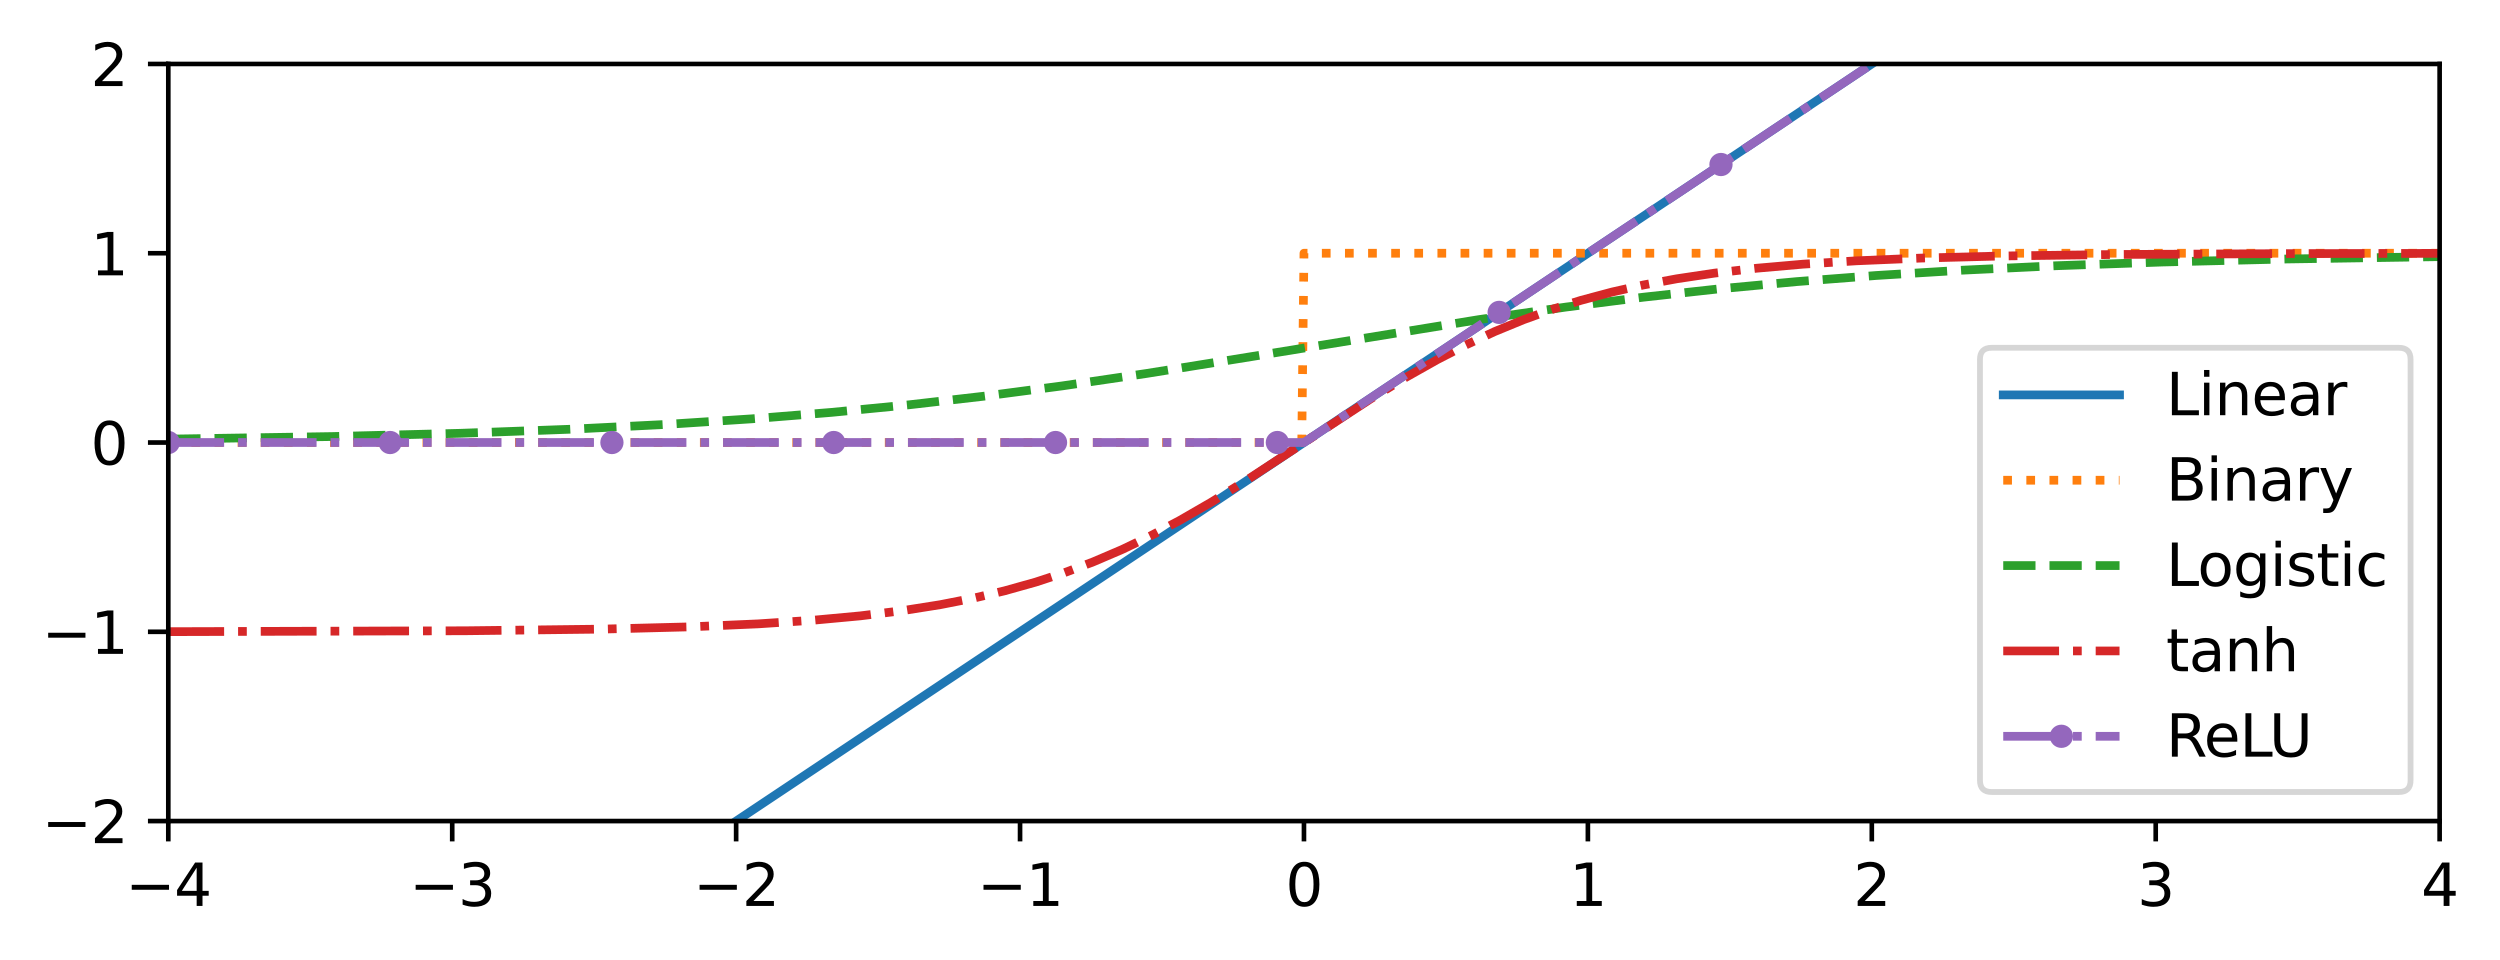 <?xml version="1.0" encoding="utf-8" standalone="no"?>
<!DOCTYPE svg PUBLIC "-//W3C//DTD SVG 1.1//EN"
  "http://www.w3.org/Graphics/SVG/1.1/DTD/svg11.dtd">
<svg xmlns:xlink="http://www.w3.org/1999/xlink" width="429.923pt" height="165.077pt" viewBox="0 0 429.923 165.077" xmlns="http://www.w3.org/2000/svg" version="1.1">
 <defs>
  <style type="text/css">*{stroke-linejoin: round; stroke-linecap: butt}</style>
 </defs>
 <g id="figure_1">
  <g id="patch_1">
   <path d="M 0 165.077 
L 429.923 165.077 
L 429.923 0 
L 0 0 
z
" style="fill: #ffffff"/>
  </g>
  <g id="axes_1">
   <g id="patch_2">
    <path d="M 28.942 141.199 
L 419.542 141.199 
L 419.542 10.999 
L 28.942 10.999 
z
" style="fill: #ffffff"/>
   </g>
   <g id="matplotlib.axis_1">
    <g id="xtick_1">
     <g id="line2d_1">
      <defs>
       <path id="m129ea831bd" d="M 0 0 
L 0 3.5 
" style="stroke: #000000; stroke-width: 0.8"/>
      </defs>
      <g>
       <use xlink:href="#m129ea831bd" x="28.942" y="141.199" style="stroke: #000000; stroke-width: 0.8"/>
      </g>
     </g>
     <g id="text_1">
      <!-- −4 -->
      <g transform="translate(21.571 155.798) scale(0.1 -0.1)">
       <defs>
        <path id="DejaVuSans-2212" d="M 678 2272 
L 4684 2272 
L 4684 1741 
L 678 1741 
L 678 2272 
z
" transform="scale(0.016)"/>
        <path id="DejaVuSans-34" d="M 2419 4116 
L 825 1625 
L 2419 1625 
L 2419 4116 
z
M 2253 4666 
L 3047 4666 
L 3047 1625 
L 3713 1625 
L 3713 1100 
L 3047 1100 
L 3047 0 
L 2419 0 
L 2419 1100 
L 313 1100 
L 313 1709 
L 2253 4666 
z
" transform="scale(0.016)"/>
       </defs>
       <use xlink:href="#DejaVuSans-2212"/>
       <use xlink:href="#DejaVuSans-34" transform="translate(83.789 0)"/>
      </g>
     </g>
    </g>
    <g id="xtick_2">
     <g id="line2d_2">
      <g>
       <use xlink:href="#m129ea831bd" x="77.767" y="141.199" style="stroke: #000000; stroke-width: 0.8"/>
      </g>
     </g>
     <g id="text_2">
      <!-- −3 -->
      <g transform="translate(70.396 155.798) scale(0.1 -0.1)">
       <defs>
        <path id="DejaVuSans-33" d="M 2597 2516 
Q 3050 2419 3304 2112 
Q 3559 1806 3559 1356 
Q 3559 666 3084 287 
Q 2609 -91 1734 -91 
Q 1441 -91 1130 -33 
Q 819 25 488 141 
L 488 750 
Q 750 597 1062 519 
Q 1375 441 1716 441 
Q 2309 441 2620 675 
Q 2931 909 2931 1356 
Q 2931 1769 2642 2001 
Q 2353 2234 1838 2234 
L 1294 2234 
L 1294 2753 
L 1863 2753 
Q 2328 2753 2575 2939 
Q 2822 3125 2822 3475 
Q 2822 3834 2567 4026 
Q 2313 4219 1838 4219 
Q 1578 4219 1281 4162 
Q 984 4106 628 3988 
L 628 4550 
Q 988 4650 1302 4700 
Q 1616 4750 1894 4750 
Q 2613 4750 3031 4423 
Q 3450 4097 3450 3541 
Q 3450 3153 3228 2886 
Q 3006 2619 2597 2516 
z
" transform="scale(0.016)"/>
       </defs>
       <use xlink:href="#DejaVuSans-2212"/>
       <use xlink:href="#DejaVuSans-33" transform="translate(83.789 0)"/>
      </g>
     </g>
    </g>
    <g id="xtick_3">
     <g id="line2d_3">
      <g>
       <use xlink:href="#m129ea831bd" x="126.592" y="141.199" style="stroke: #000000; stroke-width: 0.8"/>
      </g>
     </g>
     <g id="text_3">
      <!-- −2 -->
      <g transform="translate(119.221 155.798) scale(0.1 -0.1)">
       <defs>
        <path id="DejaVuSans-32" d="M 1228 531 
L 3431 531 
L 3431 0 
L 469 0 
L 469 531 
Q 828 903 1448 1529 
Q 2069 2156 2228 2338 
Q 2531 2678 2651 2914 
Q 2772 3150 2772 3378 
Q 2772 3750 2511 3984 
Q 2250 4219 1831 4219 
Q 1534 4219 1204 4116 
Q 875 4013 500 3803 
L 500 4441 
Q 881 4594 1212 4672 
Q 1544 4750 1819 4750 
Q 2544 4750 2975 4387 
Q 3406 4025 3406 3419 
Q 3406 3131 3298 2873 
Q 3191 2616 2906 2266 
Q 2828 2175 2409 1742 
Q 1991 1309 1228 531 
z
" transform="scale(0.016)"/>
       </defs>
       <use xlink:href="#DejaVuSans-2212"/>
       <use xlink:href="#DejaVuSans-32" transform="translate(83.789 0)"/>
      </g>
     </g>
    </g>
    <g id="xtick_4">
     <g id="line2d_4">
      <g>
       <use xlink:href="#m129ea831bd" x="175.417" y="141.199" style="stroke: #000000; stroke-width: 0.8"/>
      </g>
     </g>
     <g id="text_4">
      <!-- −1 -->
      <g transform="translate(168.046 155.798) scale(0.1 -0.1)">
       <defs>
        <path id="DejaVuSans-31" d="M 794 531 
L 1825 531 
L 1825 4091 
L 703 3866 
L 703 4441 
L 1819 4666 
L 2450 4666 
L 2450 531 
L 3481 531 
L 3481 0 
L 794 0 
L 794 531 
z
" transform="scale(0.016)"/>
       </defs>
       <use xlink:href="#DejaVuSans-2212"/>
       <use xlink:href="#DejaVuSans-31" transform="translate(83.789 0)"/>
      </g>
     </g>
    </g>
    <g id="xtick_5">
     <g id="line2d_5">
      <g>
       <use xlink:href="#m129ea831bd" x="224.242" y="141.199" style="stroke: #000000; stroke-width: 0.8"/>
      </g>
     </g>
     <g id="text_5">
      <!-- 0 -->
      <g transform="translate(221.061 155.798) scale(0.1 -0.1)">
       <defs>
        <path id="DejaVuSans-30" d="M 2034 4250 
Q 1547 4250 1301 3770 
Q 1056 3291 1056 2328 
Q 1056 1369 1301 889 
Q 1547 409 2034 409 
Q 2525 409 2770 889 
Q 3016 1369 3016 2328 
Q 3016 3291 2770 3770 
Q 2525 4250 2034 4250 
z
M 2034 4750 
Q 2819 4750 3233 4129 
Q 3647 3509 3647 2328 
Q 3647 1150 3233 529 
Q 2819 -91 2034 -91 
Q 1250 -91 836 529 
Q 422 1150 422 2328 
Q 422 3509 836 4129 
Q 1250 4750 2034 4750 
z
" transform="scale(0.016)"/>
       </defs>
       <use xlink:href="#DejaVuSans-30"/>
      </g>
     </g>
    </g>
    <g id="xtick_6">
     <g id="line2d_6">
      <g>
       <use xlink:href="#m129ea831bd" x="273.067" y="141.199" style="stroke: #000000; stroke-width: 0.8"/>
      </g>
     </g>
     <g id="text_6">
      <!-- 1 -->
      <g transform="translate(269.886 155.798) scale(0.1 -0.1)">
       <use xlink:href="#DejaVuSans-31"/>
      </g>
     </g>
    </g>
    <g id="xtick_7">
     <g id="line2d_7">
      <g>
       <use xlink:href="#m129ea831bd" x="321.892" y="141.199" style="stroke: #000000; stroke-width: 0.8"/>
      </g>
     </g>
     <g id="text_7">
      <!-- 2 -->
      <g transform="translate(318.711 155.798) scale(0.1 -0.1)">
       <use xlink:href="#DejaVuSans-32"/>
      </g>
     </g>
    </g>
    <g id="xtick_8">
     <g id="line2d_8">
      <g>
       <use xlink:href="#m129ea831bd" x="370.717" y="141.199" style="stroke: #000000; stroke-width: 0.8"/>
      </g>
     </g>
     <g id="text_8">
      <!-- 3 -->
      <g transform="translate(367.536 155.798) scale(0.1 -0.1)">
       <use xlink:href="#DejaVuSans-33"/>
      </g>
     </g>
    </g>
    <g id="xtick_9">
     <g id="line2d_9">
      <g>
       <use xlink:href="#m129ea831bd" x="419.542" y="141.199" style="stroke: #000000; stroke-width: 0.8"/>
      </g>
     </g>
     <g id="text_9">
      <!-- 4 -->
      <g transform="translate(416.361 155.798) scale(0.1 -0.1)">
       <use xlink:href="#DejaVuSans-34"/>
      </g>
     </g>
    </g>
   </g>
   <g id="matplotlib.axis_2">
    <g id="ytick_1">
     <g id="line2d_10">
      <defs>
       <path id="mc6b7d7a7ec" d="M 0 0 
L -3.5 0 
" style="stroke: #000000; stroke-width: 0.8"/>
      </defs>
      <g>
       <use xlink:href="#mc6b7d7a7ec" x="28.942" y="141.199" style="stroke: #000000; stroke-width: 0.8"/>
      </g>
     </g>
     <g id="text_10">
      <!-- −2 -->
      <g transform="translate(7.2 144.998) scale(0.1 -0.1)">
       <use xlink:href="#DejaVuSans-2212"/>
       <use xlink:href="#DejaVuSans-32" transform="translate(83.789 0)"/>
      </g>
     </g>
    </g>
    <g id="ytick_2">
     <g id="line2d_11">
      <g>
       <use xlink:href="#mc6b7d7a7ec" x="28.942" y="108.649" style="stroke: #000000; stroke-width: 0.8"/>
      </g>
     </g>
     <g id="text_11">
      <!-- −1 -->
      <g transform="translate(7.2 112.448) scale(0.1 -0.1)">
       <use xlink:href="#DejaVuSans-2212"/>
       <use xlink:href="#DejaVuSans-31" transform="translate(83.789 0)"/>
      </g>
     </g>
    </g>
    <g id="ytick_3">
     <g id="line2d_12">
      <g>
       <use xlink:href="#mc6b7d7a7ec" x="28.942" y="76.099" style="stroke: #000000; stroke-width: 0.8"/>
      </g>
     </g>
     <g id="text_12">
      <!-- 0 -->
      <g transform="translate(15.58 79.898) scale(0.1 -0.1)">
       <use xlink:href="#DejaVuSans-30"/>
      </g>
     </g>
    </g>
    <g id="ytick_4">
     <g id="line2d_13">
      <g>
       <use xlink:href="#mc6b7d7a7ec" x="28.942" y="43.549" style="stroke: #000000; stroke-width: 0.8"/>
      </g>
     </g>
     <g id="text_13">
      <!-- 1 -->
      <g transform="translate(15.58 47.348) scale(0.1 -0.1)">
       <use xlink:href="#DejaVuSans-31"/>
      </g>
     </g>
    </g>
    <g id="ytick_5">
     <g id="line2d_14">
      <g>
       <use xlink:href="#mc6b7d7a7ec" x="28.942" y="10.999" style="stroke: #000000; stroke-width: 0.8"/>
      </g>
     </g>
     <g id="text_14">
      <!-- 2 -->
      <g transform="translate(15.58 14.798) scale(0.1 -0.1)">
       <use xlink:href="#DejaVuSans-32"/>
      </g>
     </g>
    </g>
   </g>
   <g id="line2d_15">
    <path d="M 89.275 166.077 
L 339.891 -1 
L 339.891 -1 
" clip-path="url(#p49dea70942)" style="fill: none; stroke: #1f77b4; stroke-width: 1.5; stroke-linecap: square"/>
   </g>
   <g id="line2d_16">
    <path d="M 28.942 76.099 
L 223.861 76.099 
L 224.242 43.549 
L 419.542 43.549 
L 419.542 43.549 
" clip-path="url(#p49dea70942)" style="fill: none; stroke-dasharray: 1.5,2.475; stroke-dashoffset: 0; stroke: #ff7f0e; stroke-width: 1.5"/>
   </g>
   <g id="line2d_17">
    <path d="M 28.942 75.514 
L 57.169 75.07 
L 79.293 74.509 
L 97.984 73.819 
L 114.386 72.996 
L 129.262 72.028 
L 142.994 70.917 
L 156.345 69.612 
L 169.314 68.122 
L 182.665 66.363 
L 197.16 64.226 
L 215.469 61.283 
L 254.376 54.955 
L 269.253 52.812 
L 282.603 51.111 
L 295.572 49.679 
L 308.923 48.433 
L 322.655 47.376 
L 337.531 46.461 
L 353.552 45.7 
L 371.862 45.059 
L 393.222 44.54 
L 419.542 44.135 
L 419.542 44.135 
" clip-path="url(#p49dea70942)" style="fill: none; stroke-dasharray: 5.55,2.4; stroke-dashoffset: 0; stroke: #2ca02c; stroke-width: 1.5"/>
   </g>
   <g id="line2d_18">
    <path d="M 28.942 108.627 
L 80.056 108.472 
L 103.324 108.193 
L 118.582 107.802 
L 130.407 107.284 
L 139.943 106.652 
L 147.953 105.909 
L 155.201 105.015 
L 161.685 103.989 
L 167.407 102.867 
L 172.747 101.606 
L 178.087 100.11 
L 183.046 98.487 
L 188.005 96.621 
L 192.964 94.501 
L 197.922 92.123 
L 202.881 89.496 
L 208.221 86.412 
L 214.325 82.621 
L 222.716 77.116 
L 235.686 68.607 
L 241.789 64.88 
L 247.129 61.869 
L 252.088 59.317 
L 257.046 57.018 
L 262.005 54.977 
L 266.964 53.187 
L 271.923 51.635 
L 277.263 50.209 
L 282.603 49.01 
L 288.325 47.947 
L 294.81 46.975 
L 302.057 46.13 
L 310.067 45.429 
L 319.222 44.853 
L 330.284 44.384 
L 344.397 44.02 
L 363.47 43.766 
L 393.604 43.612 
L 419.542 43.571 
L 419.542 43.571 
" clip-path="url(#p49dea70942)" style="fill: none; stroke-dasharray: 9.6,2.4,1.5,2.4; stroke-dashoffset: 0; stroke: #d62728; stroke-width: 1.5"/>
   </g>
   <g id="line2d_19">
    <path d="M 28.942 76.099 
L 224.242 76.099 
L 339.891 -1 
L 339.891 -1 
" clip-path="url(#p49dea70942)" style="fill: none; stroke-dasharray: 9.6,2.4,1.5,2.4; stroke-dashoffset: 0; stroke: #9467bd; stroke-width: 1.5"/>
    <defs>
     <path id="m3e8cedbb58" d="M 0 1.5 
C 0.398 1.5 0.779 1.342 1.061 1.061 
C 1.342 0.779 1.5 0.398 1.5 0 
C 1.5 -0.398 1.342 -0.779 1.061 -1.061 
C 0.779 -1.342 0.398 -1.5 0 -1.5 
C -0.398 -1.5 -0.779 -1.342 -1.061 -1.061 
C -1.342 -0.779 -1.5 -0.398 -1.5 0 
C -1.5 0.398 -1.342 0.779 -1.061 1.061 
C -0.779 1.342 -0.398 1.5 0 1.5 
z
" style="stroke: #9467bd"/>
    </defs>
    <g clip-path="url(#p49dea70942)">
     <use xlink:href="#m3e8cedbb58" x="28.942" y="76.099" style="fill: #9467bd; stroke: #9467bd"/>
     <use xlink:href="#m3e8cedbb58" x="67.087" y="76.099" style="fill: #9467bd; stroke: #9467bd"/>
     <use xlink:href="#m3e8cedbb58" x="105.231" y="76.099" style="fill: #9467bd; stroke: #9467bd"/>
     <use xlink:href="#m3e8cedbb58" x="143.376" y="76.099" style="fill: #9467bd; stroke: #9467bd"/>
     <use xlink:href="#m3e8cedbb58" x="181.52" y="76.099" style="fill: #9467bd; stroke: #9467bd"/>
     <use xlink:href="#m3e8cedbb58" x="219.665" y="76.099" style="fill: #9467bd; stroke: #9467bd"/>
     <use xlink:href="#m3e8cedbb58" x="257.809" y="53.721" style="fill: #9467bd; stroke: #9467bd"/>
     <use xlink:href="#m3e8cedbb58" x="295.954" y="28.291" style="fill: #9467bd; stroke: #9467bd"/>
     <use xlink:href="#m3e8cedbb58" x="334.098" y="2.862" style="fill: #9467bd; stroke: #9467bd"/>
     <use xlink:href="#m3e8cedbb58" x="339.891" y="-1" style="fill: #9467bd; stroke: #9467bd"/>
    </g>
   </g>
   <g id="patch_3">
    <path d="M 28.942 141.199 
L 28.942 10.999 
" style="fill: none; stroke: #000000; stroke-width: 0.8; stroke-linejoin: miter; stroke-linecap: square"/>
   </g>
   <g id="patch_4">
    <path d="M 419.542 141.199 
L 419.542 10.999 
" style="fill: none; stroke: #000000; stroke-width: 0.8; stroke-linejoin: miter; stroke-linecap: square"/>
   </g>
   <g id="patch_5">
    <path d="M 28.942 141.199 
L 419.542 141.199 
" style="fill: none; stroke: #000000; stroke-width: 0.8; stroke-linejoin: miter; stroke-linecap: square"/>
   </g>
   <g id="patch_6">
    <path d="M 28.942 10.999 
L 419.542 10.999 
" style="fill: none; stroke: #000000; stroke-width: 0.8; stroke-linejoin: miter; stroke-linecap: square"/>
   </g>
   <g id="legend_1">
    <g id="patch_7">
     <path d="M 342.494 136.199 
L 412.542 136.199 
Q 414.542 136.199 414.542 134.199 
L 414.542 61.809 
Q 414.542 59.809 412.542 59.809 
L 342.494 59.809 
Q 340.494 59.809 340.494 61.809 
L 340.494 134.199 
Q 340.494 136.199 342.494 136.199 
z
" style="fill: #ffffff; opacity: 0.8; stroke: #cccccc; stroke-linejoin: miter"/>
    </g>
    <g id="line2d_20">
     <path d="M 344.494 67.907 
L 354.494 67.907 
L 364.494 67.907 
" style="fill: none; stroke: #1f77b4; stroke-width: 1.5; stroke-linecap: square"/>
    </g>
    <g id="text_15">
     <!-- Linear -->
     <g transform="translate(372.494 71.407) scale(0.1 -0.1)">
      <defs>
       <path id="DejaVuSans-4c" d="M 628 4666 
L 1259 4666 
L 1259 531 
L 3531 531 
L 3531 0 
L 628 0 
L 628 4666 
z
" transform="scale(0.016)"/>
       <path id="DejaVuSans-69" d="M 603 3500 
L 1178 3500 
L 1178 0 
L 603 0 
L 603 3500 
z
M 603 4863 
L 1178 4863 
L 1178 4134 
L 603 4134 
L 603 4863 
z
" transform="scale(0.016)"/>
       <path id="DejaVuSans-6e" d="M 3513 2113 
L 3513 0 
L 2938 0 
L 2938 2094 
Q 2938 2591 2744 2837 
Q 2550 3084 2163 3084 
Q 1697 3084 1428 2787 
Q 1159 2491 1159 1978 
L 1159 0 
L 581 0 
L 581 3500 
L 1159 3500 
L 1159 2956 
Q 1366 3272 1645 3428 
Q 1925 3584 2291 3584 
Q 2894 3584 3203 3211 
Q 3513 2838 3513 2113 
z
" transform="scale(0.016)"/>
       <path id="DejaVuSans-65" d="M 3597 1894 
L 3597 1613 
L 953 1613 
Q 991 1019 1311 708 
Q 1631 397 2203 397 
Q 2534 397 2845 478 
Q 3156 559 3463 722 
L 3463 178 
Q 3153 47 2828 -22 
Q 2503 -91 2169 -91 
Q 1331 -91 842 396 
Q 353 884 353 1716 
Q 353 2575 817 3079 
Q 1281 3584 2069 3584 
Q 2775 3584 3186 3129 
Q 3597 2675 3597 1894 
z
M 3022 2063 
Q 3016 2534 2758 2815 
Q 2500 3097 2075 3097 
Q 1594 3097 1305 2825 
Q 1016 2553 972 2059 
L 3022 2063 
z
" transform="scale(0.016)"/>
       <path id="DejaVuSans-61" d="M 2194 1759 
Q 1497 1759 1228 1600 
Q 959 1441 959 1056 
Q 959 750 1161 570 
Q 1363 391 1709 391 
Q 2188 391 2477 730 
Q 2766 1069 2766 1631 
L 2766 1759 
L 2194 1759 
z
M 3341 1997 
L 3341 0 
L 2766 0 
L 2766 531 
Q 2569 213 2275 61 
Q 1981 -91 1556 -91 
Q 1019 -91 701 211 
Q 384 513 384 1019 
Q 384 1609 779 1909 
Q 1175 2209 1959 2209 
L 2766 2209 
L 2766 2266 
Q 2766 2663 2505 2880 
Q 2244 3097 1772 3097 
Q 1472 3097 1187 3025 
Q 903 2953 641 2809 
L 641 3341 
Q 956 3463 1253 3523 
Q 1550 3584 1831 3584 
Q 2591 3584 2966 3190 
Q 3341 2797 3341 1997 
z
" transform="scale(0.016)"/>
       <path id="DejaVuSans-72" d="M 2631 2963 
Q 2534 3019 2420 3045 
Q 2306 3072 2169 3072 
Q 1681 3072 1420 2755 
Q 1159 2438 1159 1844 
L 1159 0 
L 581 0 
L 581 3500 
L 1159 3500 
L 1159 2956 
Q 1341 3275 1631 3429 
Q 1922 3584 2338 3584 
Q 2397 3584 2469 3576 
Q 2541 3569 2628 3553 
L 2631 2963 
z
" transform="scale(0.016)"/>
      </defs>
      <use xlink:href="#DejaVuSans-4c"/>
      <use xlink:href="#DejaVuSans-69" transform="translate(55.713 0)"/>
      <use xlink:href="#DejaVuSans-6e" transform="translate(83.496 0)"/>
      <use xlink:href="#DejaVuSans-65" transform="translate(146.875 0)"/>
      <use xlink:href="#DejaVuSans-61" transform="translate(208.398 0)"/>
      <use xlink:href="#DejaVuSans-72" transform="translate(269.678 0)"/>
     </g>
    </g>
    <g id="line2d_21">
     <path d="M 344.494 82.585 
L 354.494 82.585 
L 364.494 82.585 
" style="fill: none; stroke-dasharray: 1.5,2.475; stroke-dashoffset: 0; stroke: #ff7f0e; stroke-width: 1.5"/>
    </g>
    <g id="text_16">
     <!-- Binary -->
     <g transform="translate(372.494 86.085) scale(0.1 -0.1)">
      <defs>
       <path id="DejaVuSans-42" d="M 1259 2228 
L 1259 519 
L 2272 519 
Q 2781 519 3026 730 
Q 3272 941 3272 1375 
Q 3272 1813 3026 2020 
Q 2781 2228 2272 2228 
L 1259 2228 
z
M 1259 4147 
L 1259 2741 
L 2194 2741 
Q 2656 2741 2882 2914 
Q 3109 3088 3109 3444 
Q 3109 3797 2882 3972 
Q 2656 4147 2194 4147 
L 1259 4147 
z
M 628 4666 
L 2241 4666 
Q 2963 4666 3353 4366 
Q 3744 4066 3744 3513 
Q 3744 3084 3544 2831 
Q 3344 2578 2956 2516 
Q 3422 2416 3680 2098 
Q 3938 1781 3938 1306 
Q 3938 681 3513 340 
Q 3088 0 2303 0 
L 628 0 
L 628 4666 
z
" transform="scale(0.016)"/>
       <path id="DejaVuSans-79" d="M 2059 -325 
Q 1816 -950 1584 -1140 
Q 1353 -1331 966 -1331 
L 506 -1331 
L 506 -850 
L 844 -850 
Q 1081 -850 1212 -737 
Q 1344 -625 1503 -206 
L 1606 56 
L 191 3500 
L 800 3500 
L 1894 763 
L 2988 3500 
L 3597 3500 
L 2059 -325 
z
" transform="scale(0.016)"/>
      </defs>
      <use xlink:href="#DejaVuSans-42"/>
      <use xlink:href="#DejaVuSans-69" transform="translate(68.604 0)"/>
      <use xlink:href="#DejaVuSans-6e" transform="translate(96.387 0)"/>
      <use xlink:href="#DejaVuSans-61" transform="translate(159.766 0)"/>
      <use xlink:href="#DejaVuSans-72" transform="translate(221.045 0)"/>
      <use xlink:href="#DejaVuSans-79" transform="translate(262.158 0)"/>
     </g>
    </g>
    <g id="line2d_22">
     <path d="M 344.494 97.263 
L 354.494 97.263 
L 364.494 97.263 
" style="fill: none; stroke-dasharray: 5.55,2.4; stroke-dashoffset: 0; stroke: #2ca02c; stroke-width: 1.5"/>
    </g>
    <g id="text_17">
     <!-- Logistic -->
     <g transform="translate(372.494 100.763) scale(0.1 -0.1)">
      <defs>
       <path id="DejaVuSans-6f" d="M 1959 3097 
Q 1497 3097 1228 2736 
Q 959 2375 959 1747 
Q 959 1119 1226 758 
Q 1494 397 1959 397 
Q 2419 397 2687 759 
Q 2956 1122 2956 1747 
Q 2956 2369 2687 2733 
Q 2419 3097 1959 3097 
z
M 1959 3584 
Q 2709 3584 3137 3096 
Q 3566 2609 3566 1747 
Q 3566 888 3137 398 
Q 2709 -91 1959 -91 
Q 1206 -91 779 398 
Q 353 888 353 1747 
Q 353 2609 779 3096 
Q 1206 3584 1959 3584 
z
" transform="scale(0.016)"/>
       <path id="DejaVuSans-67" d="M 2906 1791 
Q 2906 2416 2648 2759 
Q 2391 3103 1925 3103 
Q 1463 3103 1205 2759 
Q 947 2416 947 1791 
Q 947 1169 1205 825 
Q 1463 481 1925 481 
Q 2391 481 2648 825 
Q 2906 1169 2906 1791 
z
M 3481 434 
Q 3481 -459 3084 -895 
Q 2688 -1331 1869 -1331 
Q 1566 -1331 1297 -1286 
Q 1028 -1241 775 -1147 
L 775 -588 
Q 1028 -725 1275 -790 
Q 1522 -856 1778 -856 
Q 2344 -856 2625 -561 
Q 2906 -266 2906 331 
L 2906 616 
Q 2728 306 2450 153 
Q 2172 0 1784 0 
Q 1141 0 747 490 
Q 353 981 353 1791 
Q 353 2603 747 3093 
Q 1141 3584 1784 3584 
Q 2172 3584 2450 3431 
Q 2728 3278 2906 2969 
L 2906 3500 
L 3481 3500 
L 3481 434 
z
" transform="scale(0.016)"/>
       <path id="DejaVuSans-73" d="M 2834 3397 
L 2834 2853 
Q 2591 2978 2328 3040 
Q 2066 3103 1784 3103 
Q 1356 3103 1142 2972 
Q 928 2841 928 2578 
Q 928 2378 1081 2264 
Q 1234 2150 1697 2047 
L 1894 2003 
Q 2506 1872 2764 1633 
Q 3022 1394 3022 966 
Q 3022 478 2636 193 
Q 2250 -91 1575 -91 
Q 1294 -91 989 -36 
Q 684 19 347 128 
L 347 722 
Q 666 556 975 473 
Q 1284 391 1588 391 
Q 1994 391 2212 530 
Q 2431 669 2431 922 
Q 2431 1156 2273 1281 
Q 2116 1406 1581 1522 
L 1381 1569 
Q 847 1681 609 1914 
Q 372 2147 372 2553 
Q 372 3047 722 3315 
Q 1072 3584 1716 3584 
Q 2034 3584 2315 3537 
Q 2597 3491 2834 3397 
z
" transform="scale(0.016)"/>
       <path id="DejaVuSans-74" d="M 1172 4494 
L 1172 3500 
L 2356 3500 
L 2356 3053 
L 1172 3053 
L 1172 1153 
Q 1172 725 1289 603 
Q 1406 481 1766 481 
L 2356 481 
L 2356 0 
L 1766 0 
Q 1100 0 847 248 
Q 594 497 594 1153 
L 594 3053 
L 172 3053 
L 172 3500 
L 594 3500 
L 594 4494 
L 1172 4494 
z
" transform="scale(0.016)"/>
       <path id="DejaVuSans-63" d="M 3122 3366 
L 3122 2828 
Q 2878 2963 2633 3030 
Q 2388 3097 2138 3097 
Q 1578 3097 1268 2742 
Q 959 2388 959 1747 
Q 959 1106 1268 751 
Q 1578 397 2138 397 
Q 2388 397 2633 464 
Q 2878 531 3122 666 
L 3122 134 
Q 2881 22 2623 -34 
Q 2366 -91 2075 -91 
Q 1284 -91 818 406 
Q 353 903 353 1747 
Q 353 2603 823 3093 
Q 1294 3584 2113 3584 
Q 2378 3584 2631 3529 
Q 2884 3475 3122 3366 
z
" transform="scale(0.016)"/>
      </defs>
      <use xlink:href="#DejaVuSans-4c"/>
      <use xlink:href="#DejaVuSans-6f" transform="translate(53.963 0)"/>
      <use xlink:href="#DejaVuSans-67" transform="translate(115.145 0)"/>
      <use xlink:href="#DejaVuSans-69" transform="translate(178.621 0)"/>
      <use xlink:href="#DejaVuSans-73" transform="translate(206.404 0)"/>
      <use xlink:href="#DejaVuSans-74" transform="translate(258.504 0)"/>
      <use xlink:href="#DejaVuSans-69" transform="translate(297.713 0)"/>
      <use xlink:href="#DejaVuSans-63" transform="translate(325.496 0)"/>
     </g>
    </g>
    <g id="line2d_23">
     <path d="M 344.494 111.941 
L 354.494 111.941 
L 364.494 111.941 
" style="fill: none; stroke-dasharray: 9.6,2.4,1.5,2.4; stroke-dashoffset: 0; stroke: #d62728; stroke-width: 1.5"/>
    </g>
    <g id="text_18">
     <!-- tanh -->
     <g transform="translate(372.494 115.441) scale(0.1 -0.1)">
      <defs>
       <path id="DejaVuSans-68" d="M 3513 2113 
L 3513 0 
L 2938 0 
L 2938 2094 
Q 2938 2591 2744 2837 
Q 2550 3084 2163 3084 
Q 1697 3084 1428 2787 
Q 1159 2491 1159 1978 
L 1159 0 
L 581 0 
L 581 4863 
L 1159 4863 
L 1159 2956 
Q 1366 3272 1645 3428 
Q 1925 3584 2291 3584 
Q 2894 3584 3203 3211 
Q 3513 2838 3513 2113 
z
" transform="scale(0.016)"/>
      </defs>
      <use xlink:href="#DejaVuSans-74"/>
      <use xlink:href="#DejaVuSans-61" transform="translate(39.209 0)"/>
      <use xlink:href="#DejaVuSans-6e" transform="translate(100.488 0)"/>
      <use xlink:href="#DejaVuSans-68" transform="translate(163.867 0)"/>
     </g>
    </g>
    <g id="line2d_24">
     <path d="M 344.494 126.62 
L 354.494 126.62 
L 364.494 126.62 
" style="fill: none; stroke-dasharray: 9.6,2.4,1.5,2.4; stroke-dashoffset: 0; stroke: #9467bd; stroke-width: 1.5"/>
     <g>
      <use xlink:href="#m3e8cedbb58" x="354.494" y="126.62" style="fill: #9467bd; stroke: #9467bd"/>
     </g>
    </g>
    <g id="text_19">
     <!-- ReLU -->
     <g transform="translate(372.494 130.12) scale(0.1 -0.1)">
      <defs>
       <path id="DejaVuSans-52" d="M 2841 2188 
Q 3044 2119 3236 1894 
Q 3428 1669 3622 1275 
L 4263 0 
L 3584 0 
L 2988 1197 
Q 2756 1666 2539 1819 
Q 2322 1972 1947 1972 
L 1259 1972 
L 1259 0 
L 628 0 
L 628 4666 
L 2053 4666 
Q 2853 4666 3247 4331 
Q 3641 3997 3641 3322 
Q 3641 2881 3436 2590 
Q 3231 2300 2841 2188 
z
M 1259 4147 
L 1259 2491 
L 2053 2491 
Q 2509 2491 2742 2702 
Q 2975 2913 2975 3322 
Q 2975 3731 2742 3939 
Q 2509 4147 2053 4147 
L 1259 4147 
z
" transform="scale(0.016)"/>
       <path id="DejaVuSans-55" d="M 556 4666 
L 1191 4666 
L 1191 1831 
Q 1191 1081 1462 751 
Q 1734 422 2344 422 
Q 2950 422 3222 751 
Q 3494 1081 3494 1831 
L 3494 4666 
L 4128 4666 
L 4128 1753 
Q 4128 841 3676 375 
Q 3225 -91 2344 -91 
Q 1459 -91 1007 375 
Q 556 841 556 1753 
L 556 4666 
z
" transform="scale(0.016)"/>
      </defs>
      <use xlink:href="#DejaVuSans-52"/>
      <use xlink:href="#DejaVuSans-65" transform="translate(64.982 0)"/>
      <use xlink:href="#DejaVuSans-4c" transform="translate(126.506 0)"/>
      <use xlink:href="#DejaVuSans-55" transform="translate(177.219 0)"/>
     </g>
    </g>
   </g>
  </g>
 </g>
 <defs>
  <clipPath id="p49dea70942">
   <rect x="28.942" y="10.999" width="390.6" height="130.2"/>
  </clipPath>
 </defs>
</svg>
